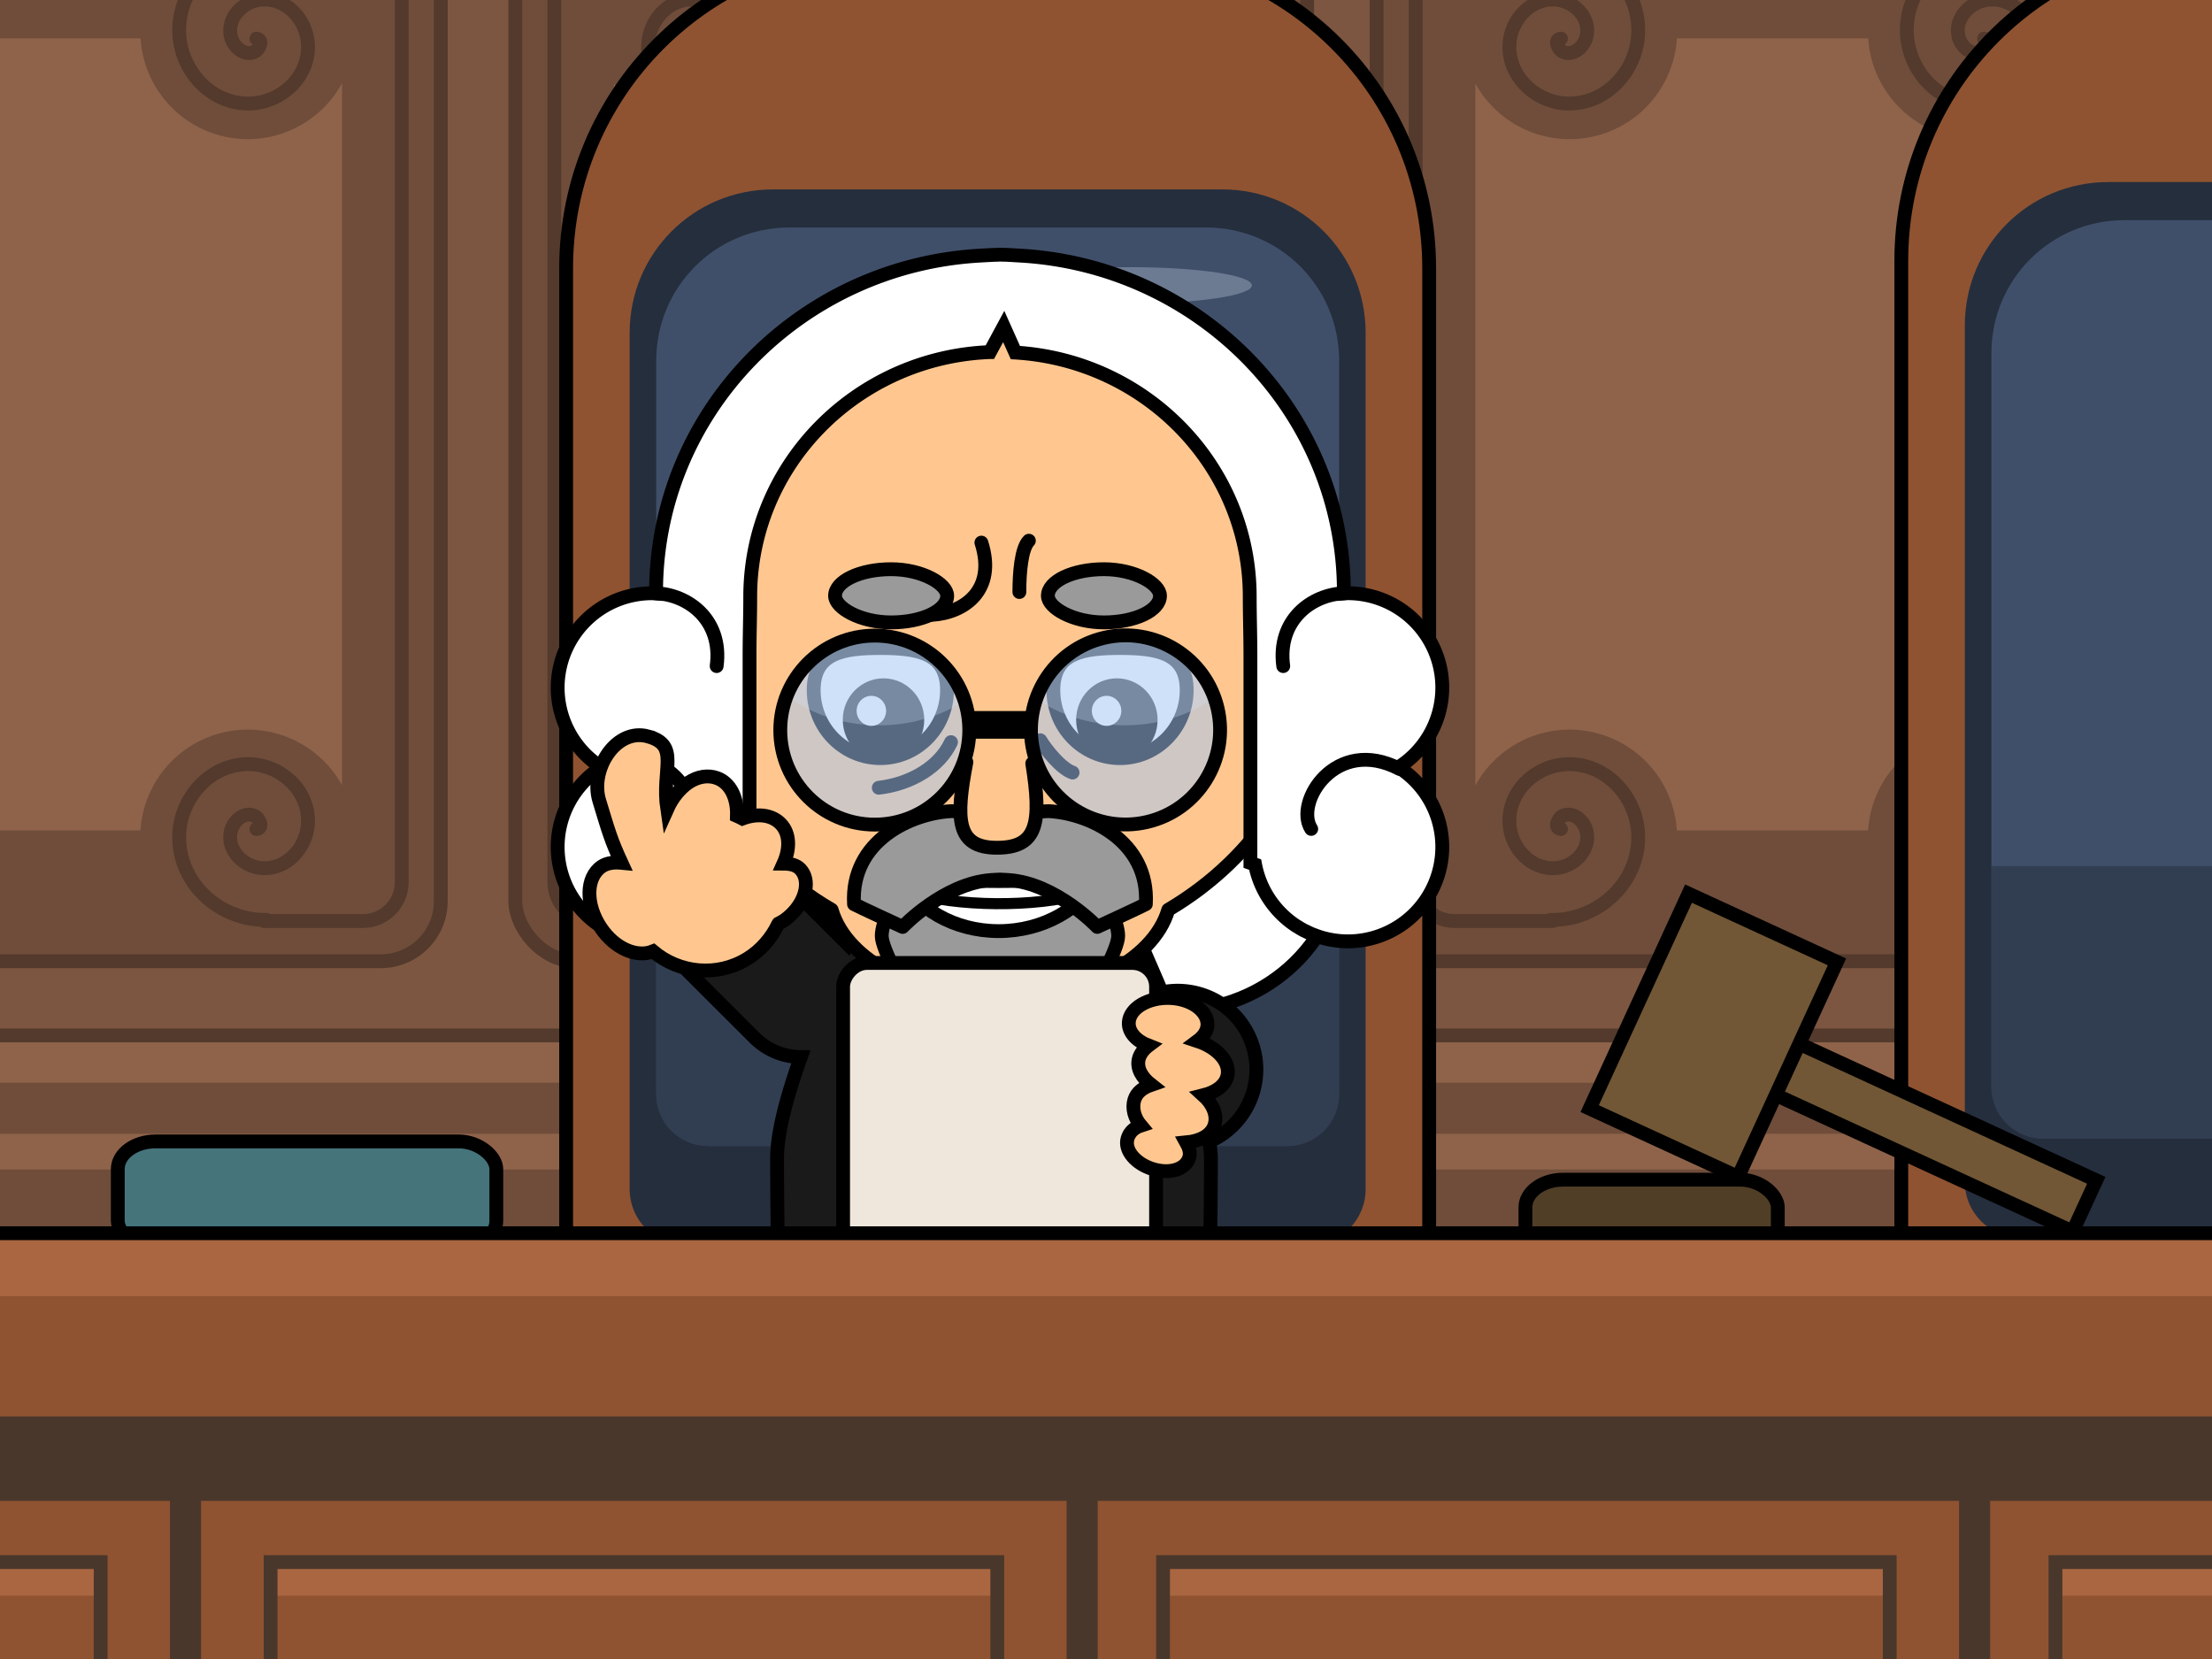 <?xml version="1.0" encoding="UTF-8" standalone="no"?>
<!-- Created with Inkscape (http://www.inkscape.org/) -->

<svg
   xmlns:dc="http://purl.org/dc/elements/1.1/"
   xmlns:cc="http://creativecommons.org/ns#"
   xmlns:rdf="http://www.w3.org/1999/02/22-rdf-syntax-ns#"
   xmlns:svg="http://www.w3.org/2000/svg"
   xmlns="http://www.w3.org/2000/svg"
   xmlns:xlink="http://www.w3.org/1999/xlink"
   xmlns:sodipodi="http://sodipodi.sourceforge.net/DTD/sodipodi-0.dtd"
   xmlns:inkscape="http://www.inkscape.org/namespaces/inkscape"
   width="100%"
   height="100%"
   viewBox="0 0 80 60"
   id="ppvs"
   version="1.1"
   inkscape:version="0.91 r13725"
   sodipodi:docname="p011.svg">
  <defs
     id="defs5015" />
  <sodipodi:namedview
     id="base"
     pagecolor="#ffffff"
     bordercolor="#666666"
     borderopacity="1.0"
     inkscape:pageopacity="0.0"
     inkscape:pageshadow="2"
     inkscape:zoom="21.808787"
     inkscape:cx="32.597358"
     inkscape:cy="26.789532"
     inkscape:current-layer="layer1"
     inkscape:document-units="px"
     showgrid="false"
     inkscape:window-width="903"
     inkscape:window-height="653"
     inkscape:window-x="1406"
     inkscape:window-y="211"
     inkscape:window-maximized="0" />
  <g
     id="layer1"
     inkscape:label="Background"
     inkscape:groupmode="layer">
    <rect
       y="0"
       x="0"
       height="60"
       width="80"
       id="rect3757"
       style="fill:#7c5641;fill-opacity:1;color:#000000;clip-rule:nonzero;display:inline;overflow:visible;visibility:visible;opacity:1;isolation:auto;mix-blend-mode:normal;color-interpolation:sRGB;color-interpolation-filters:linearRGB;solid-color:#000000;solid-opacity:1;fill-rule:nonzero;stroke-width:1;stroke-linecap:butt;stroke-linejoin:miter;stroke-miterlimit:4;stroke-dasharray:none;stroke-dashoffset:0;stroke-opacity:1;filter-blend-mode:normal;filter-gaussianBlur-deviation:0;color-rendering:auto;image-rendering:auto;shape-rendering:auto;text-rendering:auto;enable-background:accumulate" />
    <g
       id="g3921" />
    <g
       id="g4527"
       transform="translate(94.118,-113.3)">
      <rect
         ry="0"
         rx="0"
         y="150.749"
         x="-110.022"
         height="9.903"
         width="126.542"
         id="rect4433"
         style="color:#000000;clip-rule:nonzero;display:inline;overflow:visible;visibility:visible;opacity:1;isolation:auto;mix-blend-mode:normal;color-interpolation:sRGB;color-interpolation-filters:linearRGB;solid-color:#000000;solid-opacity:1;fill:#8f634a;fill-opacity:1;fill-rule:nonzero;stroke:none;stroke-width:0.5;stroke-linecap:round;stroke-linejoin:miter;stroke-miterlimit:4;stroke-dasharray:none;stroke-dashoffset:0;stroke-opacity:1;marker:none;marker-start:none;marker-mid:none;marker-end:none;color-rendering:auto;image-rendering:auto;shape-rendering:auto;text-rendering:auto;enable-background:accumulate" />
      <path
         id="rect4435"
         d="m -110.021,152.457 0,1.848 126.541,0 0,-1.848 -126.541,0 z"
         style="color:#000000;clip-rule:nonzero;display:inline;overflow:visible;visibility:visible;opacity:1;isolation:auto;mix-blend-mode:normal;color-interpolation:sRGB;color-interpolation-filters:linearRGB;solid-color:#000000;solid-opacity:1;fill:#6f4d3a;fill-opacity:1;fill-rule:nonzero;stroke:none;stroke-width:0.5;stroke-linecap:round;stroke-linejoin:miter;stroke-miterlimit:4;stroke-dasharray:none;stroke-dashoffset:0;stroke-opacity:1;marker:none;marker-start:none;marker-mid:none;marker-end:none;color-rendering:auto;image-rendering:auto;shape-rendering:auto;text-rendering:auto;enable-background:accumulate"
         inkscape:connector-curvature="0" />
      <path
         id="rect4437"
         d="m -110.021,155.596 0,3.139 126.541,0 0,-3.139 -126.541,0 z"
         style="color:#000000;clip-rule:nonzero;display:inline;overflow:visible;visibility:visible;opacity:1;isolation:auto;mix-blend-mode:normal;color-interpolation:sRGB;color-interpolation-filters:linearRGB;solid-color:#000000;solid-opacity:1;fill:#6f4d3a;fill-opacity:1;fill-rule:nonzero;stroke:none;stroke-width:0.5;stroke-linecap:round;stroke-linejoin:miter;stroke-miterlimit:4;stroke-dasharray:none;stroke-dashoffset:0;stroke-opacity:1;marker:none;marker-start:none;marker-mid:none;marker-end:none;color-rendering:auto;image-rendering:auto;shape-rendering:auto;text-rendering:auto;enable-background:accumulate"
         inkscape:connector-curvature="0" />
      <rect
         style="color:#000000;clip-rule:nonzero;display:inline;overflow:visible;visibility:visible;opacity:1;isolation:auto;mix-blend-mode:normal;color-interpolation:sRGB;color-interpolation-filters:linearRGB;solid-color:#000000;solid-opacity:1;fill:none;fill-opacity:1;fill-rule:nonzero;stroke:#533a2c;stroke-width:0.5;stroke-linecap:round;stroke-linejoin:miter;stroke-miterlimit:4;stroke-dasharray:none;stroke-dashoffset:0;stroke-opacity:1;marker:none;marker-start:none;marker-mid:none;marker-end:none;color-rendering:auto;image-rendering:auto;shape-rendering:auto;text-rendering:auto;enable-background:accumulate"
         id="rect4519"
         width="126.542"
         height="9.903"
         x="-110.022"
         y="150.749"
         rx="0"
         ry="0" />
    </g>
    <g
       transform="translate(-14.664,-5.16)"
       id="g4454">
      <g
         id="g4356">
        <rect
           ry="2.173"
           rx="2.173"
           y="1.816"
           x="1.969"
           height="38.108"
           width="28.637"
           id="rect4407"
           style="color:#000000;clip-rule:nonzero;display:inline;overflow:visible;visibility:visible;opacity:1;isolation:auto;mix-blend-mode:normal;color-interpolation:sRGB;color-interpolation-filters:linearRGB;solid-color:#000000;solid-opacity:1;fill:#6f4d3a;fill-opacity:1;fill-rule:nonzero;stroke:#533a2c;stroke-width:0.5;stroke-linecap:round;stroke-linejoin:miter;stroke-miterlimit:4;stroke-dasharray:none;stroke-dashoffset:0;stroke-opacity:1;marker:none;marker-start:none;marker-mid:none;marker-end:none;color-rendering:auto;image-rendering:auto;shape-rendering:auto;text-rendering:auto;enable-background:accumulate" />
        <path
           sodipodi:nodetypes="cssssccssssc"
           inkscape:connector-curvature="0"
           id="rect4308"
           d="m 8.334,3.27 -3.545,0 c -0.781,0 -1.408,0.629 -1.408,1.41 l 0,32.381 c 0,0.781 0.627,1.41 1.408,1.41 l 3.545,0 m 15.883,0 3.566,0 c 0.781,0 1.41,-0.629 1.41,-1.41 l 0,-32.381 c 0,-0.781 -0.629,-1.41 -1.41,-1.41 l -3.566,0"
           style="color:#000000;clip-rule:nonzero;display:inline;overflow:visible;visibility:visible;opacity:1;isolation:auto;mix-blend-mode:normal;color-interpolation:sRGB;color-interpolation-filters:linearRGB;solid-color:#000000;solid-opacity:1;fill:none;fill-opacity:1;fill-rule:nonzero;stroke:#533a2c;stroke-width:0.5;stroke-linecap:round;stroke-linejoin:miter;stroke-miterlimit:4;stroke-dasharray:none;stroke-dashoffset:0;stroke-opacity:1;marker:none;marker-start:none;marker-mid:none;marker-end:none;color-rendering:auto;image-rendering:auto;shape-rendering:auto;text-rendering:auto;enable-background:accumulate" />
        <path
           inkscape:connector-curvature="0"
           id="rect4421"
           d="M 12.83,6.547 A 3.89,3.89 0 0 1 8.947,10.193 3.89,3.89 0 0 1 5.539,8.178 c -3.1e-6,0.001 0,0.003 0,0.004 l 0,25.379 c 0,0.003 -1.25e-5,0.005 0,0.008 a 3.89,3.89 0 0 1 3.408,-2.021 3.89,3.89 0 0 1 3.879,3.646 l 6.918,0 a 3.89,3.89 0 0 1 3.883,-3.646 3.89,3.89 0 0 1 3.408,2.014 l 0,-25.379 c 0,-0.003 -0.002,-0.006 -0.002,-0.01 A 3.89,3.89 0 0 1 23.627,10.193 3.89,3.89 0 0 1 19.748,6.547 l -6.918,0 z"
           style="color:#000000;clip-rule:nonzero;display:inline;overflow:visible;visibility:visible;opacity:1;isolation:auto;mix-blend-mode:normal;color-interpolation:sRGB;color-interpolation-filters:linearRGB;solid-color:#000000;solid-opacity:1;fill:#8f634a;fill-opacity:1;fill-rule:nonzero;stroke:none;stroke-width:0.5;stroke-linecap:round;stroke-linejoin:miter;stroke-miterlimit:4;stroke-dasharray:none;stroke-dashoffset:0;stroke-opacity:1;marker:none;marker-start:none;marker-mid:none;marker-end:none;color-rendering:auto;image-rendering:auto;shape-rendering:auto;text-rendering:auto;enable-background:accumulate" />
        <path
           style="color:#000000;clip-rule:nonzero;display:inline;overflow:visible;visibility:visible;opacity:1;isolation:auto;mix-blend-mode:normal;color-interpolation:sRGB;color-interpolation-filters:linearRGB;solid-color:#000000;solid-opacity:1;fill:none;fill-opacity:1;fill-rule:nonzero;stroke:#533a2c;stroke-width:0.5;stroke-linecap:round;stroke-linejoin:miter;stroke-miterlimit:4;stroke-dasharray:none;stroke-dashoffset:0;stroke-opacity:1;marker:none;marker-start:none;marker-mid:none;marker-end:none;color-rendering:auto;image-rendering:auto;shape-rendering:auto;text-rendering:auto;enable-background:accumulate"
           d="m 8.636,35.144 c -0.28,-0.031 -0.097,-0.396 0.051,-0.469 0.401,-0.199 0.805,0.196 0.88,0.572 0.135,0.673 -0.455,1.241 -1.085,1.305 -0.924,0.093 -1.667,-0.723 -1.71,-1.614 -0.057,-1.188 0.98,-2.121 2.119,-2.141 1.433,-0.025 2.544,1.253 2.539,2.656 -0.006,1.699 -1.506,3.007 -3.153,2.976"
           id="path4325"
           inkscape:connector-curvature="0"
           sodipodi:nodetypes="cssssssc" />
        <path
           sodipodi:nodetypes="cssssssc"
           inkscape:connector-curvature="0"
           id="path4409"
           d="m 8.636,6.557 c -0.28,0.031 -0.097,0.396 0.051,0.469 0.401,0.199 0.805,-0.196 0.88,-0.572 0.135,-0.673 -0.455,-1.241 -1.085,-1.305 C 7.558,5.056 6.815,5.872 6.772,6.763 6.715,7.951 7.753,8.884 8.891,8.904 10.324,8.929 11.436,7.651 11.431,6.248 11.424,4.549 9.924,3.241 8.278,3.272"
           style="color:#000000;clip-rule:nonzero;display:inline;overflow:visible;visibility:visible;opacity:1;isolation:auto;mix-blend-mode:normal;color-interpolation:sRGB;color-interpolation-filters:linearRGB;solid-color:#000000;solid-opacity:1;fill:none;fill-opacity:1;fill-rule:nonzero;stroke:#533a2c;stroke-width:0.5;stroke-linecap:round;stroke-linejoin:miter;stroke-miterlimit:4;stroke-dasharray:none;stroke-dashoffset:0;stroke-opacity:1;marker:none;marker-start:none;marker-mid:none;marker-end:none;color-rendering:auto;image-rendering:auto;shape-rendering:auto;text-rendering:auto;enable-background:accumulate" />
        <path
           sodipodi:nodetypes="cssssssc"
           inkscape:connector-curvature="0"
           id="path4411"
           d="m 23.938,35.144 c 0.28,-0.031 0.097,-0.396 -0.051,-0.469 -0.401,-0.199 -0.805,0.196 -0.88,0.572 -0.135,0.673 0.455,1.241 1.085,1.305 0.924,0.093 1.667,-0.723 1.71,-1.614 0.057,-1.188 -0.98,-2.121 -2.119,-2.141 -1.433,-0.025 -2.544,1.253 -2.539,2.656 0.006,1.699 1.506,3.007 3.153,2.976"
           style="color:#000000;clip-rule:nonzero;display:inline;overflow:visible;visibility:visible;opacity:1;isolation:auto;mix-blend-mode:normal;color-interpolation:sRGB;color-interpolation-filters:linearRGB;solid-color:#000000;solid-opacity:1;fill:none;fill-opacity:1;fill-rule:nonzero;stroke:#533a2c;stroke-width:0.5;stroke-linecap:round;stroke-linejoin:miter;stroke-miterlimit:4;stroke-dasharray:none;stroke-dashoffset:0;stroke-opacity:1;marker:none;marker-start:none;marker-mid:none;marker-end:none;color-rendering:auto;image-rendering:auto;shape-rendering:auto;text-rendering:auto;enable-background:accumulate" />
        <path
           style="color:#000000;clip-rule:nonzero;display:inline;overflow:visible;visibility:visible;opacity:1;isolation:auto;mix-blend-mode:normal;color-interpolation:sRGB;color-interpolation-filters:linearRGB;solid-color:#000000;solid-opacity:1;fill:none;fill-opacity:1;fill-rule:nonzero;stroke:#533a2c;stroke-width:0.5;stroke-linecap:round;stroke-linejoin:miter;stroke-miterlimit:4;stroke-dasharray:none;stroke-dashoffset:0;stroke-opacity:1;marker:none;marker-start:none;marker-mid:none;marker-end:none;color-rendering:auto;image-rendering:auto;shape-rendering:auto;text-rendering:auto;enable-background:accumulate"
           d="m 23.938,6.557 c 0.28,0.031 0.097,0.396 -0.051,0.469 -0.401,0.199 -0.805,-0.196 -0.88,-0.572 -0.135,-0.673 0.455,-1.241 1.085,-1.305 0.924,-0.093 1.667,0.723 1.71,1.614 0.057,1.188 -0.98,2.121 -2.119,2.141 -1.433,0.025 -2.544,-1.253 -2.539,-2.656 0.006,-1.699 1.506,-3.007 3.153,-2.976"
           id="path4413"
           inkscape:connector-curvature="0"
           sodipodi:nodetypes="cssssssc" />
      </g>
      <use
         height="100%"
         width="100%"
         transform="translate(31.332,0)"
         id="use4448"
         xlink:href="#g4356"
         y="0"
         x="0" />
      <use
         x="0"
         y="0"
         xlink:href="#g4356"
         id="use4450"
         transform="translate(62.483,0)"
         width="100%"
         height="100%" />
      <use
         height="100%"
         width="100%"
         transform="translate(93.635,0)"
         id="use4452"
         xlink:href="#g4356"
         y="0"
         x="0" />
    </g>
    <g
       id="g4234"
       transform="translate(32.675,64.414)">
      <path
         sodipodi:nodetypes="sssscccccsss"
         inkscape:connector-curvature="0"
         id="rect4030"
         d="m -10.441,-13.145 c -0.625,0 -1.127,0.437 -1.127,0.98 l 0,12.529 c 0,0.544 0.502,0.98 1.127,0.98 l 1.129,0 1.605,0.051 c 1.291,3.814e-4 2.337,-1.045 2.338,-2.336 3.816e-4,-1.291 -1.047,-2.338 -2.338,-2.338 -0.16,5.522e-4 -0.32,0.018 -0.477,0.051 l 0,-8.937 c 0,-0.544 -0.504,-0.98 -1.129,-0.98 z"
         style="color:#000000;display:inline;overflow:visible;visibility:visible;fill:#472918;fill-opacity:1;fill-rule:nonzero;stroke:#000000;stroke-width:0.5;stroke-linecap:round;stroke-linejoin:miter;stroke-miterlimit:4;stroke-dasharray:none;stroke-dashoffset:0;stroke-opacity:1;marker:none;enable-background:accumulate" />
      <path
         id="rect4026"
         d="m -0.727,-66.182 c -6.356,0 -11.473,5.117 -11.473,11.473 l 0,1.727 0,17.531 0,17.018 c 0,2.12 1.714,3.826 3.844,3.826 l 23.525,0 c 2.13,0 3.844,-1.706 3.844,-3.826 l 0,-17.018 0,-17.531 0,-1.727 c 0,-6.356 -5.115,-11.473 -11.471,-11.473 l -8.27,0 z"
         style="color:#000000;display:inline;overflow:visible;visibility:visible;fill:#8f5331;fill-opacity:1;fill-rule:nonzero;stroke:#000000;stroke-width:0.5;stroke-linecap:round;stroke-linejoin:miter;stroke-miterlimit:4;stroke-dasharray:none;stroke-dashoffset:0;stroke-opacity:1;marker:none;enable-background:accumulate"
         inkscape:connector-curvature="0" />
      <path
         style="color:#000000;display:inline;overflow:visible;visibility:visible;fill:#472918;fill-opacity:1;fill-rule:nonzero;stroke:#000000;stroke-width:0.5;stroke-linecap:round;stroke-linejoin:miter;stroke-miterlimit:4;stroke-dasharray:none;stroke-dashoffset:0;stroke-opacity:1;marker:none;enable-background:accumulate"
         d="m 17.014,-13.145 c 0.625,0 1.127,0.437 1.127,0.98 l 0,12.529 c 0,0.544 -0.502,0.98 -1.127,0.98 l -1.129,0 -1.605,0.051 c -1.291,3.814e-4 -2.337,-1.045 -2.338,-2.336 -3.81e-4,-1.291 1.047,-2.338 2.338,-2.338 0.16,5.522e-4 0.32,0.018 0.477,0.051 l 0,-8.937 c 0,-0.544 0.504,-0.98 1.129,-0.98 z"
         id="path4227"
         inkscape:connector-curvature="0"
         sodipodi:nodetypes="sssscccccsss" />
      <rect
         style="color:#000000;clip-rule:nonzero;display:inline;overflow:visible;visibility:visible;opacity:1;isolation:auto;mix-blend-mode:normal;color-interpolation:sRGB;color-interpolation-filters:linearRGB;solid-color:#000000;solid-opacity:1;fill:#693d24;fill-opacity:1;fill-rule:nonzero;stroke:#000000;stroke-width:0.5;stroke-linecap:round;stroke-linejoin:miter;stroke-miterlimit:4;stroke-dasharray:none;stroke-dashoffset:0;stroke-opacity:1;marker:none;color-rendering:auto;image-rendering:auto;shape-rendering:auto;text-rendering:auto;enable-background:accumulate"
         id="rect4028"
         width="31.214"
         height="6.737"
         x="-12.2"
         y="-16.993"
         rx="1.88"
         ry="1.871" />
      <path
         id="rect4077"
         d="m -4.715,-57.564 c -2.874,0 -5.188,2.313 -5.188,5.188 l 0,18.066 0,9.738 0,3.16 c 0,1.124 0.904,2.027 2.027,2.027 l 3.16,0 16.244,0 3.16,0 c 1.124,0 2.027,-0.904 2.027,-2.027 l 0,-3.16 0,-9.738 0,-18.066 c 0,-2.874 -2.313,-5.188 -5.188,-5.188 l -16.244,0 z"
         style="color:#000000;display:inline;overflow:visible;visibility:visible;fill:#252e3d;fill-opacity:1;fill-rule:nonzero;stroke:none;stroke-width:0.5;stroke-linecap:round;stroke-linejoin:miter;stroke-miterlimit:4;stroke-dasharray:none;stroke-dashoffset:0;stroke-opacity:1;marker:none;enable-background:accumulate"
         inkscape:connector-curvature="0" />
      <path
         sodipodi:nodetypes="ssccssccssccsss"
         inkscape:connector-curvature="0"
         style="color:#000000;display:inline;overflow:visible;visibility:visible;fill:#404f69;fill-opacity:1;fill-rule:nonzero;stroke:none;stroke-width:0.5;stroke-linecap:round;stroke-linejoin:miter;stroke-miterlimit:4;stroke-dasharray:none;stroke-dashoffset:0;stroke-opacity:1;marker:none;enable-background:accumulate"
         d="m -4.128,-56.186 c -2.667,0 -4.813,2.146 -4.813,4.813 l 0,16.762 0,6.83 0,2.932 c 0,1.043 0.838,1.881 1.881,1.881 l 2.932,0 15.071,0 2.932,0 c 1.043,0 1.881,-0.838 1.881,-1.881 l 0,-2.932 0,-6.83 0,-16.762 c 0,-2.667 -2.146,-4.813 -4.813,-4.813 z"
         id="path4218" />
      <ellipse
         ry="0.658"
         rx="4.37"
         cy="-54.093"
         cx="8.231"
         id="path4220"
         style="color:#000000;clip-rule:nonzero;display:inline;overflow:visible;visibility:visible;opacity:1;isolation:auto;mix-blend-mode:normal;color-interpolation:sRGB;color-interpolation-filters:linearRGB;solid-color:#000000;solid-opacity:1;fill:#6d7b92;fill-opacity:1;fill-rule:nonzero;stroke:none;stroke-width:0.5;stroke-linecap:round;stroke-linejoin:miter;stroke-miterlimit:4;stroke-dasharray:none;stroke-dashoffset:0;stroke-opacity:1;marker:none;marker-start:none;marker-mid:none;marker-end:none;color-rendering:auto;image-rendering:auto;shape-rendering:auto;text-rendering:auto;enable-background:accumulate" />
      <ellipse
         style="color:#000000;clip-rule:nonzero;display:inline;overflow:visible;visibility:visible;opacity:1;isolation:auto;mix-blend-mode:normal;color-interpolation:sRGB;color-interpolation-filters:linearRGB;solid-color:#000000;solid-opacity:1;fill:#6d7b92;fill-opacity:1;fill-rule:nonzero;stroke:none;stroke-width:0.5;stroke-linecap:round;stroke-linejoin:miter;stroke-miterlimit:4;stroke-dasharray:none;stroke-dashoffset:0;stroke-opacity:1;marker:none;marker-start:none;marker-mid:none;marker-end:none;color-rendering:auto;image-rendering:auto;shape-rendering:auto;text-rendering:auto;enable-background:accumulate"
         id="ellipse4222"
         cx="1.829"
         cy="-54.093"
         rx="0.789"
         ry="0.658" />
      <path
         id="rect4229"
         d="m -8.941,-32.828 0,5.047 0,2.932 c 0,1.043 0.838,1.881 1.881,1.881 l 2.932,0 15.072,0 2.932,0 c 1.043,0 1.881,-0.838 1.881,-1.881 l 0,-2.932 0,-5.047 -24.697,0 z"
         style="color:#000000;clip-rule:nonzero;display:inline;overflow:visible;visibility:visible;opacity:1;isolation:auto;mix-blend-mode:normal;color-interpolation:sRGB;color-interpolation-filters:linearRGB;solid-color:#000000;solid-opacity:1;fill:#252e3d;fill-opacity:0.508;fill-rule:nonzero;stroke:none;stroke-width:0.5;stroke-linecap:round;stroke-linejoin:miter;stroke-miterlimit:4;stroke-dasharray:none;stroke-dashoffset:0;stroke-opacity:1;marker:none;marker-start:none;marker-mid:none;marker-end:none;color-rendering:auto;image-rendering:auto;shape-rendering:auto;text-rendering:auto;enable-background:accumulate"
         inkscape:connector-curvature="0" />
    </g>
    <path
       style="display:inline;overflow:visible;visibility:visible;fill:#ffffff;fill-opacity:1;fill-rule:evenodd;stroke:#000000;stroke-width:0.5;stroke-linecap:butt;stroke-linejoin:miter;stroke-miterlimit:4;stroke-dasharray:none;stroke-dashoffset:0;stroke-opacity:1;marker:none;enable-background:accumulate"
       d="m 36.163,10.96 c -6.865,0 -12.436,5.47 -12.436,12.209 0,1.014 -0.035,1.897 -0.035,2.983 l 0,4.474 c 0,3.304 2.712,5.931 6.077,5.931 l 12.754,0 c 3.365,0 6.077,-2.627 6.077,-5.931 l 0,-4.474 c 0,-0.92 0,-1.893 0,-2.983 0,-6.739 -5.571,-12.209 -12.436,-12.209 z"
       id="path3219-4"
       sodipodi:nodetypes="cccccccccc"
       inkscape:connector-curvature="0" />
    <path
       style="color:#000000;display:inline;overflow:visible;visibility:visible;fill:#1a1a1a;fill-opacity:1;fill-rule:evenodd;stroke:#000000;stroke-width:0.5;stroke-opacity:1;marker:none;enable-background:accumulate"
       d="M 27.592 31.357 C 27.095 31.372 26.508 31.983 25.807 32.684 C 24.872 33.617 24.174 34.421 24.684 34.93 L 27.289 37.531 C 27.753 37.994 28.358 38.225 28.963 38.23 C 28.489 39.56 28.104 40.918 28.104 41.889 C 28.104 44.128 28.176 48.024 28.176 48.891 L 43.721 48.891 C 43.721 48.024 43.795 44.128 43.795 41.889 C 43.795 41.706 43.765 41.495 43.74 41.287 A 2.851 2.851 0 0 0 45.439 38.682 A 2.851 2.851 0 0 0 42.588 35.83 A 2.851 2.851 0 0 0 42.018 35.889 C 41.759 35.275 41.525 34.745 41.363 34.367 C 40.96 33.426 40.414 33.199 39.154 33.15 C 38.098 33.145 37.042 33.137 35.986 33.15 C 35.962 33.15 35.937 33.151 35.912 33.15 C 34.856 33.137 33.8 33.145 32.744 33.15 C 31.601 33.194 31.053 33.414 30.658 34.152 L 28.059 31.561 C 27.912 31.414 27.757 31.353 27.592 31.357 z "
       id="path5449-1" />
    <path
       style="display:inline;fill:#ffffff;fill-opacity:1;fill-rule:evenodd;stroke:#000000;stroke-width:0.5;stroke-linecap:butt;stroke-linejoin:miter;stroke-miterlimit:4;stroke-dasharray:none;stroke-opacity:1"
       d="m 33.635,31.378 c 0,0 -1.873,8.568 -1.873,9.648 0,1.08 0.504,1.656 1.656,1.656 l 1.17,0 3.15,0 1.17,0 c 1.152,0 1.656,-0.576 1.656,-1.656 0,-1.08 -1.871,-9.648 -1.871,-9.648 z"
       id="path5451"
       inkscape:connector-curvature="0"
       sodipodi:nodetypes="cssccsscc" />
    <path
       style="display:inline;overflow:visible;visibility:visible;fill:#ffc78f;fill-opacity:1;fill-rule:evenodd;stroke:#000000;stroke-width:0.5;stroke-linecap:round;stroke-linejoin:round;stroke-miterlimit:4;stroke-dashoffset:0;stroke-opacity:1;marker:none;enable-background:accumulate"
       d="m 36.146,12.01 c -6.392,0 -11.557,5.201 -11.557,11.592 0,4.094 2.266,7.423 5.488,9.302 0.545,1.882 3.185,3.198 6.069,3.198 2.845,0 5.557,-1.312 6.106,-3.198 3.199,-1.885 5.488,-5.229 5.488,-9.302 0,-6.391 -5.202,-11.592 -11.593,-11.592 z"
       id="path2422-4"
       inkscape:connector-curvature="0" />
    <path
       style="color:#000000;clip-rule:nonzero;display:inline;overflow:visible;visibility:visible;opacity:1;isolation:auto;mix-blend-mode:normal;color-interpolation:sRGB;color-interpolation-filters:linearRGB;solid-color:#000000;solid-opacity:1;fill:#9a9a9a;fill-opacity:1;fill-rule:evenodd;stroke:#000000;stroke-width:0.5;stroke-linecap:round;stroke-linejoin:round;stroke-miterlimit:4;stroke-dasharray:none;stroke-dashoffset:0;stroke-opacity:1;marker:none;color-rendering:auto;image-rendering:auto;shape-rendering:auto;text-rendering:auto;enable-background:accumulate"
       d="m 35.887,29.987 -2.275,0.275 c 0,0 -1.723,2.621 -1.723,3.586 0,0.965 3.24,5.86 3.723,6.48 0.239,0.347 0.802,0.407 1.104,0 0.483,-0.621 3.725,-5.515 3.725,-6.48 0,-0.965 -1.725,-3.586 -1.725,-3.586 l -2.275,-0.275 z"
       id="path5160"
       inkscape:connector-curvature="0"
       sodipodi:nodetypes="ccsccsccc" />
    <g
       style="display:inline"
       id="g5260"
       transform="translate(-20.587,-1.565)">
      <path
         id="path5198"
         d="m 56.75,10.775 c -0.028,0 -0.054,0.004 -0.082,0.004 -0.204,0.004 -0.405,0.018 -0.607,0.029 -6.543,0.353 -11.746,5.665 -11.746,12.176 0,0.015 1.6e-5,0.03 0,0.045 a 3.414,3.414 0 0 0 -0.145,-0.008 3.414,3.414 0 0 0 -3.414,3.416 3.414,3.414 0 0 0 1.582,2.879 3.414,3.414 0 0 0 -1.582,2.881 3.414,3.414 0 0 0 3.414,3.414 3.414,3.414 0 0 0 0.979,-0.145 3.414,3.414 0 0 0 0.211,-0.074 3.414,3.414 0 0 0 0.102,-0.037 3.414,3.414 0 0 0 0.211,-0.098 3.414,3.414 0 0 0 0.1,-0.047 3.414,3.414 0 0 0 0.211,-0.125 3.414,3.414 0 0 0 0.066,-0.039 3.414,3.414 0 0 0 0.012,-0.008 3.414,3.414 0 0 0 1.463,-2.205 c 0.06,-0.021 0.111,-0.036 0.17,-0.057 l 0,-7.465 c 0,-0.788 0.025,-1.429 0.025,-2.166 0,-4.773 3.852,-8.658 8.666,-8.846 l 0.002,0 0.5,-0.926 0.422,0.943 c 4.724,0.283 8.475,4.119 8.475,8.828 0,0.737 0.025,1.378 0.025,2.166 l 0,7.465 c 0.059,0.021 0.11,0.035 0.17,0.057 a 3.414,3.414 0 0 0 1.463,2.205 3.414,3.414 0 0 0 0.012,0.008 3.414,3.414 0 0 0 0.066,0.039 3.414,3.414 0 0 0 0.211,0.125 3.414,3.414 0 0 0 0.1,0.047 3.414,3.414 0 0 0 0.211,0.098 3.414,3.414 0 0 0 0.102,0.037 3.414,3.414 0 0 0 0.211,0.074 3.414,3.414 0 0 0 0.979,0.145 3.414,3.414 0 0 0 3.414,-3.414 3.414,3.414 0 0 0 -1.582,-2.881 3.414,3.414 0 0 0 1.582,-2.879 3.414,3.414 0 0 0 -3.414,-3.416 3.414,3.414 0 0 0 -0.145,0.008 c -1.6e-5,-0.015 0,-0.03 0,-0.045 0,-6.511 -5.203,-11.822 -11.746,-12.176 -0.202,-0.011 -0.403,-0.028 -0.607,-0.029 -0.028,-5.6e-4 -0.056,-0.004 -0.084,-0.004 z"
         style="display:inline;overflow:visible;visibility:visible;fill:#ffffff;fill-opacity:1;fill-rule:evenodd;stroke:#000000;stroke-width:0.5;stroke-linecap:butt;stroke-linejoin:miter;stroke-miterlimit:4;stroke-dasharray:none;stroke-dashoffset:0;stroke-opacity:1;marker:none;enable-background:accumulate"
         inkscape:connector-curvature="0" />
      <path
         sodipodi:nodetypes="cc"
         inkscape:connector-curvature="0"
         id="path5235"
         d="m 44.281,23.019 c 1.186,0.037 2.449,0.959 2.225,2.636"
         style="fill:none;fill-rule:evenodd;stroke:#000000;stroke-width:0.5;stroke-linecap:round;stroke-linejoin:miter;stroke-miterlimit:4;stroke-dasharray:none;stroke-opacity:1" />
      <path
         style="fill:none;fill-rule:evenodd;stroke:#000000;stroke-width:0.5;stroke-linecap:round;stroke-linejoin:miter;stroke-miterlimit:4;stroke-dasharray:none;stroke-opacity:1"
         d="m 42.297,29.376 c 2.315,-1.213 3.822,1.213 3.197,2.168"
         id="path5237"
         inkscape:connector-curvature="0"
         sodipodi:nodetypes="cc" />
      <path
         style="fill:none;fill-rule:evenodd;stroke:#000000;stroke-width:0.5;stroke-linecap:round;stroke-linejoin:miter;stroke-miterlimit:4;stroke-dasharray:none;stroke-opacity:1"
         d="m 69.222,23.019 c -1.186,0.037 -2.449,0.959 -2.225,2.636"
         id="path5252"
         inkscape:connector-curvature="0"
         sodipodi:nodetypes="cc" />
      <path
         sodipodi:nodetypes="cc"
         inkscape:connector-curvature="0"
         id="path5254"
         d="m 71.206,29.376 c -2.315,-1.213 -3.822,1.213 -3.197,2.168"
         style="fill:none;fill-rule:evenodd;stroke:#000000;stroke-width:0.5;stroke-linecap:round;stroke-linejoin:miter;stroke-miterlimit:4;stroke-dasharray:none;stroke-opacity:1" />
    </g>
    <path
       style="display:inline;overflow:visible;visibility:visible;fill:#ffffff;fill-opacity:1;fill-rule:evenodd;stroke:#000000;stroke-width:0.5;stroke-linecap:round;stroke-linejoin:round;stroke-miterlimit:4;stroke-dashoffset:0;stroke-opacity:1;marker:none;enable-background:accumulate"
       d="m 34.25,24.96 c 0,1.358 -1.08,2.459 -2.411,2.459 -1.331,0 -2.411,-1.102 -2.411,-2.459 0,-1.358 1.08,-1.523 2.411,-1.523 1.331,0 2.411,0.165 2.411,1.523 z"
       id="path3456-7"
       sodipodi:nodetypes="csssc"
       inkscape:connector-curvature="0" />
    <ellipse
       style="display:inline;overflow:visible;visibility:visible;fill:#000000;fill-opacity:1;fill-rule:evenodd;stroke:none;stroke-width:0.5;marker:none;enable-background:accumulate"
       id="path3458-7"
       cx="31.953"
       cy="26.035"
       rx="1.473"
       ry="1.502" />
    <ellipse
       style="display:inline;overflow:visible;visibility:visible;fill:#ffffff;fill-opacity:1;fill-rule:evenodd;stroke:none;stroke-width:0.5;marker:none;enable-background:accumulate"
       id="path3460-7"
       cx="31.514"
       cy="25.709"
       rx="0.533"
       ry="0.543" />
    <path
       sodipodi:nodetypes="csssc"
       id="path3462-4"
       d="m 38.096,24.96 c 0,1.358 1.08,2.459 2.411,2.459 1.331,0 2.411,-1.102 2.411,-2.459 0,-1.358 -1.08,-1.523 -2.411,-1.523 -1.331,0 -2.411,0.165 -2.411,1.523 z"
       style="display:inline;overflow:visible;visibility:visible;fill:#ffffff;fill-opacity:1;fill-rule:evenodd;stroke:#000000;stroke-width:0.5;stroke-linecap:round;stroke-linejoin:round;stroke-miterlimit:4;stroke-dashoffset:0;stroke-opacity:1;marker:none;enable-background:accumulate"
       inkscape:connector-curvature="0" />
    <ellipse
       transform="scale(-1,1)"
       id="path3464-6"
       style="display:inline;overflow:visible;visibility:visible;fill:#000000;fill-opacity:1;fill-rule:evenodd;stroke:none;stroke-width:0.5;marker:none;enable-background:accumulate"
       cx="-40.393"
       cy="26.035"
       rx="1.473"
       ry="1.502" />
    <ellipse
       transform="scale(-1,1)"
       id="path3466-72"
       style="display:inline;overflow:visible;visibility:visible;fill:#ffffff;fill-opacity:1;fill-rule:evenodd;stroke:none;stroke-width:0.5;marker:none;enable-background:accumulate"
       cx="-40.021"
       cy="25.709"
       rx="0.533"
       ry="0.543" />
    <path
       style="color:#000000;display:inline;overflow:visible;visibility:visible;fill:#ffffff;fill-opacity:1;fill-rule:evenodd;stroke:#000000;stroke-width:0.5;stroke-linecap:round;stroke-linejoin:round;stroke-miterlimit:4;stroke-dasharray:none;stroke-dashoffset:0;stroke-opacity:1;marker:none;enable-background:accumulate"
       d="m 32.493,31.669 c 0.64,1.188 2.014,2.006 3.625,2.006 1.611,0 3.013,-0.818 3.653,-2.006 -1.149,0.116 -2.375,0.196 -3.653,0.196 -1.278,0 -2.475,-0.08 -3.625,-0.196 z"
       id="path3754-34"
       inkscape:connector-curvature="0" />
    <path
       style="display:inline;fill:none;stroke:#000000;stroke-width:0.4;stroke-linecap:butt;stroke-linejoin:miter;stroke-miterlimit:4;stroke-dasharray:none;stroke-opacity:1"
       d="m 32.964,32.279 c 1.575,0.512 4.487,0.551 6.219,0.039"
       id="path3759-6"
       inkscape:connector-curvature="0" />
    <path
       style="color:#000000;clip-rule:nonzero;display:inline;overflow:visible;visibility:visible;opacity:1;isolation:auto;mix-blend-mode:normal;color-interpolation:sRGB;color-interpolation-filters:linearRGB;solid-color:#000000;solid-opacity:1;fill:#9a9a9a;fill-opacity:1;fill-rule:evenodd;stroke:#000000;stroke-width:0.5;stroke-linecap:round;stroke-linejoin:round;stroke-miterlimit:4;stroke-dasharray:none;stroke-dashoffset:0;stroke-opacity:1;marker:none;color-rendering:auto;image-rendering:auto;shape-rendering:auto;text-rendering:auto;enable-background:accumulate"
       d="m 34.413,29.336 c -1.446,0.069 -3.659,1.065 -3.526,3.364 0.22,0.117 1.759,0.824 1.759,0.824 0,0 1.491,-1.576 3.195,-1.696 0.107,-0.006 0.21,-0.015 0.324,-0.017 0.113,0.002 0.214,0.011 0.321,0.017 1.705,0.119 3.198,1.696 3.198,1.696 0,0 1.537,-0.708 1.757,-0.824 0.133,-2.299 -2.079,-3.296 -3.525,-3.364 -0.052,-0.002 -0.109,0.01 -0.162,0.009 -0.49,-0.027 -1.022,0.044 -1.583,0.238 0,0 -0.005,0.006 -0.006,0.006 -6.1e-4,-6.3e-4 -0.007,-0.006 -0.007,-0.006 -0.562,-0.194 -1.092,-0.265 -1.582,-0.238 -0.053,5.5e-5 -0.11,-0.012 -0.162,-0.009 z"
       id="path3457-3-9-2-8"
       inkscape:connector-curvature="0" />
    <path
       style="display:inline;fill:#ffc78f;fill-opacity:1;stroke:#000000;stroke-width:0.5;stroke-linecap:round;stroke-linejoin:miter;stroke-miterlimit:4;stroke-dasharray:none;stroke-opacity:1"
       d="m 34.951,27.561 c -0.394,2.066 -0.372,3.099 1.103,3.099 1.476,0 1.623,-0.9 1.279,-3.05"
       id="path4381-4"
       sodipodi:nodetypes="csc"
       inkscape:connector-curvature="0" />
    <rect
       style="color:#000000;clip-rule:nonzero;display:inline;overflow:visible;visibility:visible;opacity:1;isolation:auto;mix-blend-mode:normal;color-interpolation:sRGB;color-interpolation-filters:linearRGB;solid-color:#000000;solid-opacity:1;fill:#9a9a9a;fill-opacity:1;fill-rule:evenodd;stroke:#000000;stroke-width:0.5;stroke-linecap:round;stroke-linejoin:round;stroke-miterlimit:4;stroke-dasharray:none;stroke-dashoffset:0;stroke-opacity:1;marker:none;marker-start:none;marker-mid:none;marker-end:none;color-rendering:auto;image-rendering:auto;shape-rendering:auto;text-rendering:auto;enable-background:accumulate"
       id="rect5353"
       width="4.055"
       height="1.924"
       x="30.201"
       y="20.586"
       rx="9.87"
       ry="1.924" />
    <rect
       ry="1.924"
       rx="9.87"
       y="20.586"
       x="37.898"
       height="1.924"
       width="4.055"
       id="rect5355"
       style="color:#000000;clip-rule:nonzero;display:inline;overflow:visible;visibility:visible;opacity:1;isolation:auto;mix-blend-mode:normal;color-interpolation:sRGB;color-interpolation-filters:linearRGB;solid-color:#000000;solid-opacity:1;fill:#9a9a9a;fill-opacity:1;fill-rule:evenodd;stroke:#000000;stroke-width:0.5;stroke-linecap:round;stroke-linejoin:round;stroke-miterlimit:4;stroke-dasharray:none;stroke-dashoffset:0;stroke-opacity:1;marker:none;marker-start:none;marker-mid:none;marker-end:none;color-rendering:auto;image-rendering:auto;shape-rendering:auto;text-rendering:auto;enable-background:accumulate" />
    <path
       style="display:inline;fill:none;fill-rule:evenodd;stroke:#000000;stroke-width:0.5;stroke-linecap:round;stroke-linejoin:miter;stroke-miterlimit:4;stroke-dasharray:none;stroke-opacity:1"
       d="m 33.706,22.236 c 1.168,-0.069 2.337,-0.893 1.787,-2.612"
       id="path5357"
       inkscape:connector-curvature="0" />
    <path
       style="color:#000000;clip-rule:nonzero;display:inline;overflow:visible;visibility:visible;opacity:1;isolation:auto;mix-blend-mode:normal;color-interpolation:sRGB;color-interpolation-filters:linearRGB;solid-color:#000000;solid-opacity:1;fill:none;fill-opacity:1;fill-rule:evenodd;stroke:#000000;stroke-width:0.5;stroke-linecap:round;stroke-linejoin:miter;stroke-miterlimit:4;stroke-dasharray:none;stroke-dashoffset:0;stroke-opacity:1;color-rendering:auto;image-rendering:auto;shape-rendering:auto;text-rendering:auto;enable-background:accumulate"
       d="m 36.867,21.411 c 0,-0.687 0.069,-1.581 0.344,-1.856"
       id="path5359"
       inkscape:connector-curvature="0" />
    <path
       style="color:#000000;clip-rule:nonzero;display:inline;overflow:visible;visibility:visible;opacity:1;isolation:auto;mix-blend-mode:normal;color-interpolation:sRGB;color-interpolation-filters:linearRGB;solid-color:#000000;solid-opacity:1;fill:none;fill-opacity:1;fill-rule:evenodd;stroke:#000000;stroke-width:0.5;stroke-linecap:round;stroke-linejoin:miter;stroke-miterlimit:4;stroke-dasharray:none;stroke-dashoffset:0;stroke-opacity:1;color-rendering:auto;image-rendering:auto;shape-rendering:auto;text-rendering:auto;enable-background:accumulate"
       d="m 31.782,28.49 c 1.168,-0.137 2.199,-0.756 2.612,-1.649"
       id="path5384"
       inkscape:connector-curvature="0" />
    <path
       style="color:#000000;clip-rule:nonzero;display:inline;overflow:visible;visibility:visible;opacity:1;isolation:auto;mix-blend-mode:normal;color-interpolation:sRGB;color-interpolation-filters:linearRGB;solid-color:#000000;solid-opacity:1;fill:none;fill-opacity:1;fill-rule:evenodd;stroke:#000000;stroke-width:0.5;stroke-linecap:round;stroke-linejoin:miter;stroke-miterlimit:4;stroke-dasharray:none;stroke-dashoffset:0;stroke-opacity:1;color-rendering:auto;image-rendering:auto;shape-rendering:auto;text-rendering:auto;enable-background:accumulate"
       d="m 37.623,26.772 c 0.206,0.344 0.756,1.031 1.168,1.168"
       id="path5391"
       inkscape:connector-curvature="0" />
    <g
       style="display:inline"
       id="g5036-3-4"
       transform="translate(-20.665,9.786)">
      <circle
         r="3.418"
         cy="16.619"
         cx="52.303"
         id="path4073-3-2"
         style="color:#000000;clip-rule:nonzero;display:inline;overflow:visible;visibility:visible;opacity:1;isolation:auto;mix-blend-mode:normal;color-interpolation:sRGB;color-interpolation-filters:linearRGB;solid-color:#000000;solid-opacity:1;fill:#a4c6f4;fill-opacity:0.53;fill-rule:evenodd;stroke:none;stroke-width:0.5;stroke-linecap:butt;stroke-linejoin:miter;stroke-miterlimit:4;stroke-dasharray:none;stroke-dashoffset:0;stroke-opacity:1;marker:none;marker-start:none;marker-mid:none;marker-end:none;color-rendering:auto;image-rendering:auto;shape-rendering:auto;text-rendering:auto;enable-background:accumulate" />
      <circle
         transform="matrix(-0.229,-0.974,-0.974,0.229,0,0)"
         style="color:#000000;clip-rule:nonzero;display:inline;overflow:visible;visibility:visible;opacity:1;isolation:auto;mix-blend-mode:normal;color-interpolation:sRGB;color-interpolation-filters:linearRGB;solid-color:#000000;solid-opacity:1;fill:#a4c6f4;fill-opacity:0.53;fill-rule:evenodd;stroke:none;stroke-width:0.5;stroke-linecap:butt;stroke-linejoin:miter;stroke-miterlimit:4;stroke-dasharray:none;stroke-dashoffset:0;stroke-opacity:1;marker:none;marker-start:none;marker-mid:none;marker-end:none;color-rendering:auto;image-rendering:auto;shape-rendering:auto;text-rendering:auto;enable-background:accumulate"
         id="circle4879-0-0"
         cx="-30.201"
         cy="-55.909"
         r="3.418" />
      <path
         id="circle5012-7-4"
         d="m 61.471,13.205 a 3.418,3.418 0 0 0 -0.92,0.088 3.418,3.418 0 0 0 -2.436,2.176 5.069,4.264 0 0 0 4.377,0.865 5.069,4.264 0 0 0 2.057,-0.863 3.418,3.418 0 0 0 -3.078,-2.266 z"
         style="color:#000000;clip-rule:nonzero;display:inline;overflow:visible;visibility:visible;opacity:1;isolation:auto;mix-blend-mode:normal;color-interpolation:sRGB;color-interpolation-filters:linearRGB;solid-color:#000000;solid-opacity:1;fill:#cfe1f9;fill-opacity:0.271;fill-rule:evenodd;stroke:none;stroke-width:0.5;stroke-linecap:butt;stroke-linejoin:miter;stroke-miterlimit:4;stroke-dasharray:none;stroke-dashoffset:0;stroke-opacity:1;marker:none;marker-start:none;marker-mid:none;marker-end:none;color-rendering:auto;image-rendering:auto;shape-rendering:auto;text-rendering:auto;enable-background:accumulate"
         inkscape:connector-curvature="0" />
      <path
         id="ellipse5014-8-1"
         d="m 52.303,13.201 a 3.418,3.418 0 0 0 -3.184,2.184 5.069,4.264 0 0 0 4.5,0.949 5.069,4.264 0 0 0 1.928,-0.775 3.418,3.418 0 0 0 -3.244,-2.357 z"
         style="color:#000000;clip-rule:nonzero;display:inline;overflow:visible;visibility:visible;opacity:1;isolation:auto;mix-blend-mode:normal;color-interpolation:sRGB;color-interpolation-filters:linearRGB;solid-color:#000000;solid-opacity:1;fill:#cfe1f9;fill-opacity:0.271;fill-rule:evenodd;stroke:none;stroke-width:0.5;stroke-linecap:butt;stroke-linejoin:miter;stroke-miterlimit:4;stroke-dasharray:none;stroke-dashoffset:0;stroke-opacity:1;marker:none;marker-start:none;marker-mid:none;marker-end:none;color-rendering:auto;image-rendering:auto;shape-rendering:auto;text-rendering:auto;enable-background:accumulate"
         inkscape:connector-curvature="0" />
      <circle
         style="color:#000000;clip-rule:nonzero;display:inline;overflow:visible;visibility:visible;opacity:1;isolation:auto;mix-blend-mode:normal;color-interpolation:sRGB;color-interpolation-filters:linearRGB;solid-color:#000000;solid-opacity:1;fill:none;fill-opacity:1;fill-rule:evenodd;stroke:#000000;stroke-width:0.5;stroke-linecap:butt;stroke-linejoin:miter;stroke-miterlimit:4;stroke-dasharray:none;stroke-dashoffset:0;stroke-opacity:1;marker:none;marker-start:none;marker-mid:none;marker-end:none;color-rendering:auto;image-rendering:auto;shape-rendering:auto;text-rendering:auto;enable-background:accumulate"
         id="circle4877-1-0"
         cx="52.303"
         cy="16.619"
         r="3.418" />
      <circle
         transform="matrix(-0.229,-0.974,-0.974,0.229,0,0)"
         r="3.418"
         cy="-55.909"
         cx="-30.201"
         id="circle4883-5-0"
         style="color:#000000;clip-rule:nonzero;display:inline;overflow:visible;visibility:visible;opacity:1;isolation:auto;mix-blend-mode:normal;color-interpolation:sRGB;color-interpolation-filters:linearRGB;solid-color:#000000;solid-opacity:1;fill:none;fill-opacity:1;fill-rule:evenodd;stroke:#000000;stroke-width:0.5;stroke-linecap:butt;stroke-linejoin:miter;stroke-miterlimit:4;stroke-dasharray:none;stroke-dashoffset:0;stroke-opacity:1;marker:none;marker-start:none;marker-mid:none;marker-end:none;color-rendering:auto;image-rendering:auto;shape-rendering:auto;text-rendering:auto;enable-background:accumulate" />
      <path
         sodipodi:nodetypes="cc"
         inkscape:connector-curvature="0"
         id="path4885-8-9"
         d="m 55.794,16.43 2.065,0"
         style="fill:none;fill-rule:evenodd;stroke:#000000;stroke-width:1px;stroke-linecap:butt;stroke-linejoin:miter;stroke-opacity:1" />
    </g>
    <rect
       ry="1.002"
       rx="1.367"
       y="41.281"
       x="4.26"
       height="3.872"
       width="13.69"
       id="rect4289"
       style="color:#000000;clip-rule:nonzero;display:inline;overflow:visible;visibility:visible;opacity:1;isolation:auto;mix-blend-mode:normal;color-interpolation:sRGB;color-interpolation-filters:linearRGB;solid-color:#000000;solid-opacity:1;fill:#45747b;fill-opacity:1;fill-rule:nonzero;stroke:#000000;stroke-width:0.5;stroke-linecap:round;stroke-linejoin:miter;stroke-miterlimit:4;stroke-dasharray:none;stroke-dashoffset:0;stroke-opacity:1;marker:none;marker-start:none;marker-mid:none;marker-end:none;color-rendering:auto;image-rendering:auto;shape-rendering:auto;text-rendering:auto;enable-background:accumulate" />
    <rect
       ry="1.002"
       rx="1.367"
       y="42.664"
       x="55.169"
       height="2.904"
       width="9.127"
       id="rect4306"
       style="color:#000000;clip-rule:nonzero;display:inline;overflow:visible;visibility:visible;opacity:1;isolation:auto;mix-blend-mode:normal;color-interpolation:sRGB;color-interpolation-filters:linearRGB;solid-color:#000000;solid-opacity:1;fill:#513e26;fill-opacity:1;fill-rule:nonzero;stroke:#000000;stroke-width:0.5;stroke-linecap:round;stroke-linejoin:miter;stroke-miterlimit:4;stroke-dasharray:none;stroke-dashoffset:0;stroke-opacity:1;marker:none;marker-start:none;marker-mid:none;marker-end:none;color-rendering:auto;image-rendering:auto;shape-rendering:auto;text-rendering:auto;enable-background:accumulate" />
    <use
       x="0"
       y="0"
       xlink:href="#g4234"
       id="use4287"
       transform="translate(48.288,-0.266)"
       width="100%"
       height="100%" />
    <g
       style="display:inline"
       id="g5493"
       transform="matrix(0.418,-0.909,0.909,0.418,11.632,103.561)">
      <rect
         ry="0"
         rx="0"
         y="17.384"
         x="80.042"
         height="15.479"
         width="2.037"
         id="rect5489"
         style="color:#000000;clip-rule:nonzero;display:inline;overflow:visible;visibility:visible;opacity:1;isolation:auto;mix-blend-mode:normal;color-interpolation:sRGB;color-interpolation-filters:linearRGB;solid-color:#000000;solid-opacity:1;fill:#715735;fill-opacity:1;fill-rule:evenodd;stroke:#000000;stroke-width:0.5;stroke-linecap:round;stroke-linejoin:miter;stroke-miterlimit:4;stroke-dasharray:none;stroke-dashoffset:0;stroke-opacity:1;marker:none;marker-start:none;marker-mid:none;marker-end:none;color-rendering:auto;image-rendering:auto;shape-rendering:auto;text-rendering:auto;enable-background:accumulate" />
      <rect
         style="color:#000000;clip-rule:nonzero;display:inline;overflow:visible;visibility:visible;opacity:1;isolation:auto;mix-blend-mode:normal;color-interpolation:sRGB;color-interpolation-filters:linearRGB;solid-color:#000000;solid-opacity:1;fill:#715735;fill-opacity:1;fill-rule:evenodd;stroke:#000000;stroke-width:0.5;stroke-linecap:round;stroke-linejoin:miter;stroke-miterlimit:4;stroke-dasharray:none;stroke-dashoffset:0;stroke-opacity:1;marker:none;marker-start:none;marker-mid:none;marker-end:none;color-rendering:auto;image-rendering:auto;shape-rendering:auto;text-rendering:auto;enable-background:accumulate"
         id="rect5491"
         width="8.554"
         height="5.906"
         x="76.783"
         y="15.143"
         rx="0"
         ry="0" />
    </g>
    <rect
       style="color:#000000;clip-rule:nonzero;display:inline;overflow:visible;visibility:visible;opacity:1;isolation:auto;mix-blend-mode:normal;color-interpolation:sRGB;color-interpolation-filters:linearRGB;solid-color:#000000;solid-opacity:1;fill:#efe7dc;fill-opacity:1;fill-rule:nonzero;stroke:#000000;stroke-width:0.5;stroke-linecap:round;stroke-linejoin:miter;stroke-miterlimit:4;stroke-dasharray:none;stroke-dashoffset:0;stroke-opacity:1;marker:none;marker-start:none;marker-mid:none;marker-end:none;color-rendering:auto;image-rendering:auto;shape-rendering:auto;text-rendering:auto;enable-background:accumulate"
       id="rect6285"
       width="11.319"
       height="10.455"
       x="-41.811"
       y="34.827"
       rx="0.86"
       ry="0.86"
       transform="scale(-1,1)" />
    <path
       style="display:inline;overflow:visible;visibility:visible;fill:#ffc78f;fill-opacity:1;fill-rule:evenodd;stroke:#000000;stroke-width:0.5;stroke-linecap:round;stroke-linejoin:miter;stroke-miterlimit:4;stroke-dasharray:none;stroke-dashoffset:0;stroke-opacity:1;marker:none;enable-background:accumulate"
       d="m 42.311,36.093 c 0.785,0.029 1.391,0.482 1.358,0.993 -0.013,0.217 -0.159,0.415 -0.362,0.565 0.709,0.233 1.194,0.747 1.086,1.252 -0.076,0.354 -0.423,0.597 -0.876,0.71 0.337,0.303 0.52,0.709 0.411,1.07 -0.116,0.382 -0.536,0.589 -1.026,0.634 0.096,0.171 0.162,0.37 0.111,0.543 -0.13,0.434 -0.704,0.61 -1.322,0.421 -0.618,-0.189 -1.039,-0.678 -0.909,-1.112 0.065,-0.217 0.233,-0.381 0.478,-0.461 -0.234,-0.276 -0.326,-0.628 -0.235,-0.929 0.082,-0.272 0.31,-0.44 0.611,-0.544 -0.334,-0.261 -0.527,-0.582 -0.455,-0.917 0.041,-0.193 0.184,-0.374 0.356,-0.503 -0.444,-0.172 -0.735,-0.488 -0.712,-0.844 0.032,-0.511 0.701,-0.907 1.486,-0.878 z"
       id="path3525-3"
       inkscape:connector-curvature="0" />
    <g
       transform="translate(-14.664,-5.16)"
       id="g4584">
      <rect
         ry="1.002"
         rx="1.367"
         y="49.762"
         x="-14.071"
         height="45.727"
         width="143.065"
         id="rect4269"
         style="color:#000000;clip-rule:nonzero;display:inline;overflow:visible;visibility:visible;opacity:1;isolation:auto;mix-blend-mode:normal;color-interpolation:sRGB;color-interpolation-filters:linearRGB;solid-color:#000000;solid-opacity:1;fill:#8f5331;fill-opacity:1;fill-rule:evenodd;stroke:none;stroke-width:0.5;stroke-linecap:butt;stroke-linejoin:miter;stroke-miterlimit:4;stroke-dasharray:none;stroke-dashoffset:0;stroke-opacity:1;marker:none;marker-start:none;marker-mid:none;marker-end:none;color-rendering:auto;image-rendering:auto;shape-rendering:auto;text-rendering:auto;enable-background:accumulate" />
      <path
         inkscape:connector-curvature="0"
         id="rect4467"
         d="m -14.072,56.387 0,3.055 143.066,0 0,-3.055 -143.066,0 z"
         style="color:#000000;clip-rule:nonzero;display:inline;overflow:visible;visibility:visible;opacity:1;isolation:auto;mix-blend-mode:normal;color-interpolation:sRGB;color-interpolation-filters:linearRGB;solid-color:#000000;solid-opacity:1;fill:#4a372c;fill-opacity:1;fill-rule:nonzero;stroke:none;stroke-width:0.5;stroke-linecap:round;stroke-linejoin:miter;stroke-miterlimit:4;stroke-dasharray:none;stroke-dashoffset:0;stroke-opacity:1;marker:none;marker-start:none;marker-mid:none;marker-end:none;color-rendering:auto;image-rendering:auto;shape-rendering:auto;text-rendering:auto;enable-background:accumulate" />
      <path
         inkscape:connector-curvature="0"
         id="rect4535"
         d="m -12.705,49.762 c -0.757,0 -1.367,0.447 -1.367,1.002 l 0,1.27 143.066,0 0,-1.27 c 0,-0.555 -0.61,-1.002 -1.367,-1.002 l -140.332,0 z"
         style="color:#000000;clip-rule:nonzero;display:inline;overflow:visible;visibility:visible;opacity:1;isolation:auto;mix-blend-mode:normal;color-interpolation:sRGB;color-interpolation-filters:linearRGB;solid-color:#000000;solid-opacity:1;fill:#a96641;fill-opacity:1;fill-rule:nonzero;stroke:none;stroke-width:0.5;stroke-linecap:round;stroke-linejoin:miter;stroke-miterlimit:4;stroke-dasharray:none;stroke-dashoffset:0;stroke-opacity:1;marker:none;marker-start:none;marker-mid:none;marker-end:none;color-rendering:auto;image-rendering:auto;shape-rendering:auto;text-rendering:auto;enable-background:accumulate" />
      <rect
         style="color:#000000;clip-rule:nonzero;display:inline;overflow:visible;visibility:visible;opacity:1;isolation:auto;mix-blend-mode:normal;color-interpolation:sRGB;color-interpolation-filters:linearRGB;solid-color:#000000;solid-opacity:1;fill:none;fill-opacity:1;fill-rule:evenodd;stroke:#000000;stroke-width:0.5;stroke-linecap:butt;stroke-linejoin:miter;stroke-miterlimit:4;stroke-dasharray:none;stroke-dashoffset:0;stroke-opacity:1;marker:none;marker-start:none;marker-mid:none;marker-end:none;color-rendering:auto;image-rendering:auto;shape-rendering:auto;text-rendering:auto;enable-background:accumulate"
         id="rect4487"
         width="143.065"
         height="45.727"
         x="-14.071"
         y="49.762"
         rx="1.367"
         ry="1.002" />
      <g
         id="g4549">
        <rect
           style="color:#000000;clip-rule:nonzero;display:inline;overflow:visible;visibility:visible;opacity:1;isolation:auto;mix-blend-mode:normal;color-interpolation:sRGB;color-interpolation-filters:linearRGB;solid-color:#000000;solid-opacity:1;fill:#a96641;fill-opacity:1;fill-rule:nonzero;stroke:none;stroke-width:0.5;stroke-linecap:round;stroke-linejoin:miter;stroke-miterlimit:4;stroke-dasharray:none;stroke-dashoffset:0;stroke-opacity:1;marker:none;marker-start:none;marker-mid:none;marker-end:none;color-rendering:auto;image-rendering:auto;shape-rendering:auto;text-rendering:auto;enable-background:accumulate"
           id="rect4545"
           width="26.453"
           height="1.08"
           x="-7.963"
           y="61.792"
           rx="0"
           ry="0" />
        <rect
           style="color:#000000;clip-rule:nonzero;display:inline;overflow:visible;visibility:visible;opacity:1;isolation:auto;mix-blend-mode:normal;color-interpolation:sRGB;color-interpolation-filters:linearRGB;solid-color:#000000;solid-opacity:1;fill:none;fill-opacity:1;fill-rule:nonzero;stroke:#4a372c;stroke-width:0.5;stroke-linecap:round;stroke-linejoin:miter;stroke-miterlimit:4;stroke-dasharray:none;stroke-dashoffset:0;stroke-opacity:1;marker:none;marker-start:none;marker-mid:none;marker-end:none;color-rendering:auto;image-rendering:auto;shape-rendering:auto;text-rendering:auto;enable-background:accumulate"
           id="rect4533"
           width="26.282"
           height="31.066"
           x="-7.978"
           y="61.655" />
        <path
           inkscape:connector-curvature="0"
           style="color:#000000;clip-rule:nonzero;display:inline;overflow:visible;visibility:visible;opacity:1;isolation:auto;mix-blend-mode:normal;color-interpolation:sRGB;color-interpolation-filters:linearRGB;solid-color:#000000;solid-opacity:1;fill:#4a372c;fill-opacity:1;fill-rule:nonzero;stroke:none;stroke-width:0.5;stroke-linecap:round;stroke-linejoin:miter;stroke-miterlimit:4;stroke-dasharray:none;stroke-dashoffset:0;stroke-opacity:1;marker:none;marker-start:none;marker-mid:none;marker-end:none;color-rendering:auto;image-rendering:auto;shape-rendering:auto;text-rendering:auto;enable-background:accumulate"
           d="m 20.811,58.783 0,36.705 1.125,0 0,-36.705 -1.125,0 z"
           id="rect4540" />
        <rect
           ry="0"
           rx="0"
           y="91.62"
           x="-7.963"
           height="1.08"
           width="26.453"
           id="rect4547"
           style="color:#000000;clip-rule:nonzero;display:inline;overflow:visible;visibility:visible;opacity:1;isolation:auto;mix-blend-mode:normal;color-interpolation:sRGB;color-interpolation-filters:linearRGB;solid-color:#000000;solid-opacity:1;fill:#4a372c;fill-opacity:1;fill-rule:nonzero;stroke:none;stroke-width:0.5;stroke-linecap:round;stroke-linejoin:miter;stroke-miterlimit:4;stroke-dasharray:none;stroke-dashoffset:0;stroke-opacity:1;marker:none;marker-start:none;marker-mid:none;marker-end:none;color-rendering:auto;image-rendering:auto;shape-rendering:auto;text-rendering:auto;enable-background:accumulate" />
      </g>
      <use
         height="100%"
         width="100%"
         transform="translate(32.428,0)"
         id="use4557"
         xlink:href="#g4549"
         y="0"
         x="0" />
      <use
         x="0"
         y="0"
         xlink:href="#g4549"
         id="use4559"
         transform="translate(64.705,0)"
         width="100%"
         height="100%" />
      <use
         height="100%"
         width="100%"
         transform="translate(96.981,0)"
         id="use4561"
         xlink:href="#g4549"
         y="0"
         x="0" />
      <use
         x="0"
         y="0"
         xlink:href="#g4549"
         id="use4563"
         transform="translate(129.56,0)"
         width="100%"
         height="100%" />
    </g>
    <path
       style="display:inline;overflow:visible;visibility:visible;fill:#ffc78f;fill-opacity:1;fill-rule:evenodd;stroke:#000000;stroke-width:0.5;stroke-linecap:round;stroke-linejoin:miter;stroke-miterlimit:4;stroke-dasharray:none;stroke-dashoffset:0;stroke-opacity:1;marker:none;enable-background:accumulate"
       d="m 23.443,26.635 c 1.165,0.325 0.474,1.188 0.687,2.627 0.183,-0.411 0.467,-0.755 0.77,-0.958 0.333,-0.223 0.711,-0.286 1.043,-0.16 0.477,0.181 0.732,0.722 0.71,1.362 0.067,0.028 0.129,0.068 0.194,0.1 0.537,-0.202 1.069,-0.146 1.394,0.194 0.33,0.346 0.337,0.898 0.095,1.434 0.234,0.001 0.456,0.042 0.605,0.197 0.375,0.39 0.223,1.126 -0.338,1.657 -0.14,0.133 -0.27,0.227 -0.426,0.306 -0.005,0.01 -0.027,0.009 -0.032,0.02 -0.232,0.493 -0.616,0.951 -1.113,1.257 -1.098,0.677 -2.477,0.527 -3.414,-0.265 -0.587,0.239 -1.384,-0.099 -1.889,-0.854 -0.556,-0.829 -0.553,-1.822 0.036,-2.217 0.197,-0.132 0.464,-0.155 0.71,-0.131 -0.377,-0.818 -0.461,-1.122 -0.803,-2.251 -0.342,-1.129 0.606,-2.644 1.771,-2.319 z"
       id="path4821-8"
       inkscape:connector-curvature="0"
       sodipodi:nodetypes="zccsccsccsccscssczz" />
  </g>
</svg>
